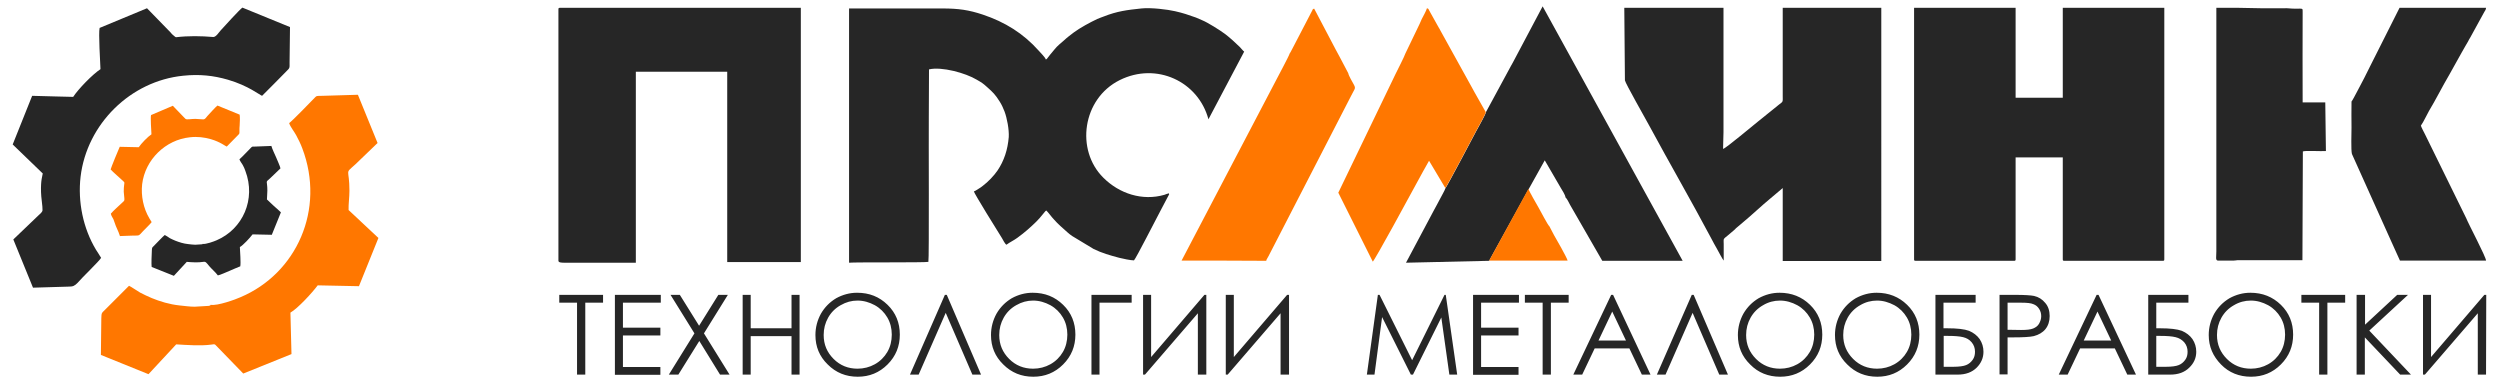 <?xml version="1.0" encoding="utf-8"?>
<!-- Generator: Adobe Illustrator 22.0.1, SVG Export Plug-In . SVG Version: 6.00 Build 0)  -->
<svg version="1.1" id="Слой_1" xmlns="http://www.w3.org/2000/svg" xmlns:xlink="http://www.w3.org/1999/xlink" x="0px" y="0px"
	 viewBox="0 0 1181.9 179" style="enable-background:new 0 0 1181.9 179;" xml:space="preserve">
<style type="text/css">
	.st0{fill:#262626;}
	.st1{fill:#FF7700;}
</style>
<g id="Слой_x0020_1">
	<path class="st0" d="M438.9,123.8c0.4-0.8,0.1-61.3,0.2-67.8l0.1-23.2c6-1.4,17.3,1.7,22.6,4.9c2.6,1.5,3,1.8,5,3.6
		c2.6,2.3,3.8,3.5,5.8,6.7c0.9,1.4,1.6,2.9,2.3,4.7c1.2,3.2,2.2,8.6,2,12.1c-0.5,6-2.2,11.2-5.3,15.8c-1.7,2.5-4.5,5.4-6.9,7.2
		c-0.8,0.6-1.1,0.9-2,1.4c-0.7,0.4-1.6,1.1-2.3,1.3c0.2,1,11,18.5,13.3,22.1c0.5,0.8,1.3,2.6,2.1,3.1c1.6-1.2,3.6-2.1,5.2-3.3
		c0.9-0.7,1.6-1.2,2.5-1.9c2.3-1.8,6.3-5.4,8-7.4c0.5-0.5,0.5-0.7,1-1.2c0.7-0.7,1.5-2,2.1-2.4c0.7,0.5,2.6,3.2,3.7,4.3
		c2,2.3,4,3.9,6.3,6c0.7,0.6,1.5,1.3,2.3,1.8l10.1,6.1c3.8,1.9,8,3.1,12.2,4.2c1.5,0.4,5.4,1.2,6.9,1.2c0.9-0.8,10.7-20.1,12.7-23.8
		l3.9-7.4c0-0.1,0-0.1,0-0.1l-0.1-0.4c-0.9,0.2-1.3,0.4-2.1,0.7c-10.4,3-21.3-0.5-28.9-8.1c-13.2-13.1-9.9-37.3,7.7-46.1
		c17.4-8.7,37.2,0.6,42,18.5l16.9-32c-0.4-0.2-1.6-1.7-2.1-2.2c-1.9-1.9-4.8-4.5-6.9-6.1c-2.4-1.8-8.3-5.5-10.8-6.5
		c-1-0.4-2-0.9-3-1.3c-3.7-1.3-5.9-2.1-9.9-3c-3.4-0.8-11.4-1.8-15.9-1.3c-6.7,0.7-11.5,1.3-17.8,3.8c-1,0.4-2,0.7-3.1,1.2
		c-3.4,1.6-8,4.1-11,6.3c-1.7,1.3-3.2,2.4-4.8,3.9c-1.2,1.1-3,2.4-4.4,4.2c-0.7,0.9-1.2,1.5-2,2.4l-1.4,1.8c-0.4,0.4,0,0.3-0.7,0.5
		c-0.3-1.1-2.5-3.1-3.3-4.1c-7.3-8.2-16-13.6-26.5-17.1C458,4.7,453.1,4,445.5,4h-44.1v120.2C404.1,123.9,437.2,124.2,438.9,123.8z"
		/>
	<path class="st0" d="M904.9,122.6c0,0.5,0.1,0.7,0.7,0.7h46.6c0.5,0,0.7-0.1,0.7-0.7V74.4h22.3v48.2c0,0.5,0.1,0.7,0.7,0.7h46.6
		c0.5,0,0.7-0.1,0.7-0.7V3.7h-48v42.5h-22.3V3.7h-48L904.9,122.6L904.9,122.6z"/>
	<path class="st0" d="M768.2,38c0.2,1.4,9.9,18.4,11.5,21.4c9.6,17.8,19.8,35.4,29.2,53.1c0.9,1.8,1.9,3.5,2.9,5.3
		c0.4,0.7,2.6,4.9,3.1,5.4c0-2.6,0-5.2,0-7.8c0-1.8-0.3-2.3,0.7-3.1c0.5-0.4,0.5-0.3,1-0.8l3.2-2.7c0.4-0.3,0.6-0.6,0.9-0.9l3.2-2.7
		c3.2-2.6,9.9-8.8,12.5-10.9l6.4-5.4v34.5h46.6V3.7h-46.6v41.4c0,3.2,0.3,2.8-1.7,4.3l-9.8,7.9c-2.1,1.6-15.3,12.8-16.7,13.1
		c0-2.9,0.2-5.2,0.2-7.9V3.7h-46.9L768.2,38z"/>
	<path class="st0" d="M264,4.4v118.9c0,0.9,1.8,0.9,2.7,0.9h33.9V33.9h43.2v90h34.8V3.7H264.7C264.2,3.7,264,3.8,264,4.4L264,4.4z"
		/>
	<path class="st0" d="M702.5,53c-0.2,1.3-3.9,7.6-4.7,9.2c-1.4,2.7-13.8,26.1-14.4,26.7c-0.4,1.2-2.1,4.1-2.7,5.3
		c-1,1.8-1.8,3.5-2.8,5.2l-13.2,24.8l39.3-0.9l18.7-33.9l7.6-13.6l7.5,12.9c0.7,1.2,2.2,3.4,2.3,4.6c0.8,0.7,1.6,2.5,2.2,3.6
		l15.2,26.4h19.3h18.7L729.3,3l-14.1,26.6c-0.3,0.5-0.6,1-0.9,1.6L702.5,53z"/>
	<path class="st0" d="M1088.7,71.6c1-0.5,8.9,0,10.9-0.2l-0.3-23h-10.7c0-14.2-0.1-28.5,0-42.7c0-1.9,0.3-1.6-3.7-1.6
		c-2.1,0-3.3-0.3-5.2-0.2c-3.6,0-7.1,0-10.7,0c-3.8,0-6.8-0.2-10.5-0.2c-3.6,0-7.1,0-10.7,0v115.2c0,2.7-0.5,4.1,0.7,4.3h7.5
		c1,0,1.1-0.2,2.3-0.2h30.2L1088.7,71.6z"/>
	<path class="st0" d="M1111.7,48c-0.1,4.1,0,8.2,0,12.3c0,2.4-0.3,10.7,0.2,12.5l18.4,40.9c0.4,1,0.9,2,1.4,3.1l2.9,6.4h40.7
		c0-1.7-8.2-17.1-9.4-20.1l-19.5-39.7c-0.5-1-1.6-3-1.9-4c1.4-2,2.7-5,3.8-6.9c3.1-5.1,6.5-11.9,9.7-17.3l5.8-10.4
		c0.7-1.2,1.3-2.2,2-3.5c0.4-0.7,0.6-1,1-1.7c0.4-0.8,0.6-1.2,1-1.8l6.7-12.2c0.4-0.7,0.7-0.9,0.8-1.9h-40.9l-13.9,27.6
		c-1,2-1.8,3.7-2.8,5.6C1117.3,37.5,1112.3,47.5,1111.7,48z"/>
	<path class="st1" d="M609.7,25.3c-0.3,1.2-5.4,10.6-6.3,12.4l-44.8,85.5h17.5l22.5,0.1l0.1-0.2v-0.3l0.2-0.2
		c0.3-0.8,0.5-0.8,0.8-1.5l38.9-75.5c1.8-3.7,2.5-3.6,1.5-5.5c-0.7-1.3-2.5-4.3-2.7-5.5l-4-7.6c-0.7-1.2-1.3-2.4-2-3.7L621.3,4.1
		c-0.8,0.2-0.6,0.2-1,1l-9.1,17.5C610.6,23.6,610.3,24.5,609.7,25.3z"/>
	<path class="st1" d="M664.4,25.3c-0.3,1.1-3.8,8-4.6,9.6l-27.1,56.2l16.3,32.6c1-0.8,17.5-31.1,21-37.6c1.7-3.2,3.8-6.9,5.6-10.1
		l7.7,12.9c0.6-0.6,13-24,14.4-26.7c0.8-1.6,4.5-7.9,4.7-9.2l-5.2-9.2c-0.6-1-1.1-2-1.7-3.1L681,14.5c-0.3-0.6-0.5-1-0.9-1.6
		l-4.3-7.7c-0.5-0.8-0.3-1.1-1.2-1.3c-0.3,1.2-1.9,4-2.5,5.2c-0.4,0.9-0.7,1.7-1.2,2.7L664.4,25.3z"/>
	<path class="st1" d="M704,123.2h19.4h17.7c-0.1-1-5.7-10.9-6.4-12l-2.2-4.2c-0.8-0.6-4.2-7.3-5.1-8.8c-1-1.9-4.5-7.6-4.8-9
		L704,123.2z"/>
	<path class="st0" d="M264.4,143.1v-3.7h20.7v3.7h-8.4v34h-3.9v-34H264.4z M290.7,139.4h21.7v3.7h-17.9v11.8h17.7v3.7h-17.7v14.9
		h17.7v3.7h-21.5L290.7,139.4L290.7,139.4z M317,139.4h4.4l9.1,14.6l9.1-14.6h4.5l-11.3,18.2l12.1,19.5h-4.5l-9.8-15.9l-9.9,15.9
		h-4.5l12.1-19.5L317,139.4z M351.1,139.4h3.8v15.8h19.3v-15.8h3.8v37.7h-3.8v-18.2h-19.3v18.2h-3.8V139.4z M405.2,138.4
		c5.8,0,10.5,1.9,14.4,5.7s5.8,8.5,5.8,14.1c0,5.5-1.9,10.2-5.8,14.1c-3.9,3.9-8.6,5.8-14.1,5.8c-5.6,0-10.3-1.9-14.2-5.8
		c-3.9-3.8-5.8-8.4-5.8-13.9c0-3.6,0.9-7,2.6-10.1c1.8-3.1,4.2-5.5,7.2-7.3C398.4,139.3,401.7,138.4,405.2,138.4z M405.4,142.1
		c-2.8,0-5.4,0.7-8,2.2c-2.5,1.4-4.5,3.4-5.9,5.9s-2.1,5.2-2.1,8.2c0,4.5,1.6,8.2,4.7,11.3s6.9,4.6,11.3,4.6c2.9,0,5.7-0.7,8.2-2.1
		c2.5-1.4,4.5-3.4,5.9-5.8c1.4-2.4,2.1-5.2,2.1-8.2s-0.7-5.7-2.1-8.1c-1.4-2.4-3.4-4.4-5.9-5.8C411,142.9,408.3,142.1,405.4,142.1z
		 M463.8,177.1h-4.1l-12.6-29.2l-12.8,29.2h-4.1l16.5-37.7h0.9L463.8,177.1z M488.2,138.4c5.8,0,10.5,1.9,14.4,5.7s5.8,8.5,5.8,14.1
		c0,5.5-1.9,10.2-5.8,14.1c-3.9,3.9-8.6,5.8-14.1,5.8c-5.6,0-10.3-1.9-14.2-5.8c-3.9-3.8-5.8-8.4-5.8-13.9c0-3.6,0.9-7,2.6-10.1
		c1.8-3.1,4.2-5.5,7.2-7.3C481.4,139.3,484.7,138.4,488.2,138.4z M488.4,142.1c-2.8,0-5.4,0.7-8,2.2c-2.5,1.4-4.5,3.4-5.9,5.9
		s-2.1,5.2-2.1,8.2c0,4.5,1.6,8.2,4.7,11.3s6.9,4.6,11.3,4.6c2.9,0,5.7-0.7,8.2-2.1c2.5-1.4,4.5-3.4,5.9-5.8
		c1.4-2.4,2.1-5.2,2.1-8.2s-0.7-5.7-2.1-8.1c-1.4-2.4-3.4-4.4-5.9-5.8C494,142.9,491.3,142.1,488.4,142.1z M519.8,177.1H516v-37.7
		h19v3.7h-15.2V177.1z M570.3,177.1h-4v-29l-25,29h-0.9v-37.7h3.8v29.4l25.2-29.4h0.9V177.1z M609.4,177.1h-4v-29l-25,29h-0.9v-37.7
		h3.8v29.4l25.2-29.4h0.9V177.1z M646.2,177.1l5.2-37.7h0.8l15.4,30.9l15.3-30.9h0.6l5.4,37.7h-3.7l-3.8-27l-13.4,27h-1l-13.6-27.2
		l-3.6,27.2H646.2z M696.4,139.4h21.7v3.7h-17.9v11.8h17.7v3.7h-17.7v14.9h17.7v3.7h-21.5V139.4z M720.9,143.1v-3.7h20.7v3.7h-8.4
		v34h-3.9v-34H720.9z M762.6,139.4l17.7,37.7h-4.1l-5.9-12.4h-16.4l-5.9,12.4h-4.2l17.9-37.7H762.6z M762.2,147.3l-6.5,13.7h13
		L762.2,147.3z M816.9,177.1h-4.1l-12.6-29.2l-12.8,29.2h-4.1l16.5-37.7h0.9L816.9,177.1z M841.3,138.4c5.7,0,10.5,1.9,14.4,5.7
		s5.8,8.5,5.8,14.1c0,5.5-1.9,10.2-5.8,14.1c-3.9,3.9-8.6,5.8-14.1,5.8c-5.6,0-10.4-1.9-14.2-5.8c-3.9-3.8-5.8-8.4-5.8-13.9
		c0-3.6,0.9-7,2.6-10.1c1.8-3.1,4.2-5.5,7.2-7.3C834.5,139.3,837.8,138.4,841.3,138.4z M841.5,142.1c-2.8,0-5.5,0.7-8,2.2
		c-2.5,1.4-4.5,3.4-5.9,5.9s-2.1,5.2-2.1,8.2c0,4.5,1.6,8.2,4.7,11.3c3.1,3.1,6.9,4.6,11.3,4.6c2.9,0,5.7-0.7,8.2-2.1
		c2.5-1.4,4.5-3.4,5.9-5.8c1.4-2.4,2.1-5.2,2.1-8.2s-0.7-5.7-2.1-8.1c-1.4-2.4-3.4-4.4-5.9-5.8C847.1,142.9,844.4,142.1,841.5,142.1
		z M887.2,138.4c5.7,0,10.5,1.9,14.4,5.7s5.8,8.5,5.8,14.1c0,5.5-1.9,10.2-5.8,14.1c-3.9,3.9-8.6,5.8-14.1,5.8
		c-5.6,0-10.3-1.9-14.2-5.8c-3.9-3.8-5.8-8.4-5.8-13.9c0-3.6,0.9-7,2.6-10.1c1.8-3.1,4.2-5.5,7.2-7.3
		C880.4,139.3,883.7,138.4,887.2,138.4z M887.4,142.1c-2.8,0-5.5,0.7-8,2.2c-2.5,1.4-4.5,3.4-5.9,5.9s-2.1,5.2-2.1,8.2
		c0,4.5,1.6,8.2,4.7,11.3c3.1,3.1,6.9,4.6,11.3,4.6c2.9,0,5.7-0.7,8.2-2.1c2.5-1.4,4.5-3.4,5.9-5.8c1.4-2.4,2.1-5.2,2.1-8.2
		s-0.7-5.7-2.1-8.1c-1.4-2.4-3.4-4.4-5.9-5.8C892.9,142.9,890.3,142.1,887.4,142.1z M915,177.1v-37.7h19v3.7h-15.2v12.1h1.8
		c4.7,0,8.1,0.4,10.3,1.2c2.1,0.9,3.8,2.2,5,3.9c1.2,1.8,1.8,3.8,1.8,6c0,2.9-1.1,5.4-3.2,7.5c-2.2,2.2-5.2,3.3-9,3.3H915z
		 M918.9,158.9v14.5h4.6c2.7,0,4.8-0.3,6-0.8c1.3-0.5,2.3-1.4,3.1-2.5s1.1-2.4,1.1-3.8c0-1.7-0.5-3.2-1.6-4.5s-2.4-2-4-2.4
		s-4-0.6-7.1-0.6h-2.1V158.9z M945.3,139.4h7.5c4.3,0,7.3,0.2,8.8,0.5c2.2,0.5,3.9,1.6,5.3,3.3c1.4,1.6,2.1,3.7,2.1,6.2
		s-0.7,4.6-2,6.2c-1.3,1.6-3.2,2.7-5.5,3.3c-1.7,0.4-5,0.6-9.7,0.6h-2.7V177h-3.8L945.3,139.4L945.3,139.4z M949.1,143.1v12.8
		l6.4,0.1c2.6,0,4.5-0.2,5.7-0.7s2.2-1.2,2.8-2.3s1-2.2,1-3.5s-0.3-2.4-1-3.5s-1.6-1.8-2.7-2.2c-1.1-0.5-3-0.7-5.6-0.7L949.1,143.1
		L949.1,143.1z M992.1,139.4l17.7,37.7h-4.1l-5.9-12.4h-16.4l-5.9,12.4h-4.2l17.9-37.7H992.1z M991.6,147.3l-6.5,13.7h13
		L991.6,147.3z M1015.6,177.1v-37.7h19v3.7h-15.2v12.1h1.8c4.7,0,8.1,0.4,10.3,1.2c2.1,0.9,3.8,2.2,5,3.9c1.2,1.8,1.8,3.8,1.8,6
		c0,2.9-1.1,5.4-3.3,7.5c-2.2,2.2-5.2,3.3-9,3.3H1015.6z M1019.4,158.9v14.5h4.6c2.7,0,4.8-0.3,6-0.8c1.3-0.5,2.3-1.4,3.1-2.5
		c0.8-1.1,1.1-2.4,1.1-3.8c0-1.7-0.5-3.2-1.6-4.5c-1.1-1.2-2.4-2-4.1-2.4c-1.6-0.4-4-0.6-7.1-0.6h-2V158.9z M1063.9,138.4
		c5.7,0,10.5,1.9,14.4,5.7s5.8,8.5,5.8,14.1c0,5.5-1.9,10.2-5.8,14.1c-3.9,3.9-8.6,5.8-14.1,5.8c-5.6,0-10.4-1.9-14.2-5.8
		s-5.8-8.4-5.8-13.9c0-3.6,0.9-7,2.6-10.1c1.8-3.1,4.2-5.5,7.2-7.3C1057.1,139.3,1060.4,138.4,1063.9,138.4z M1064.1,142.1
		c-2.8,0-5.5,0.7-8,2.2c-2.5,1.4-4.5,3.4-5.9,5.9s-2.1,5.2-2.1,8.2c0,4.5,1.6,8.2,4.7,11.3s6.9,4.6,11.3,4.6c2.9,0,5.7-0.7,8.2-2.1
		c2.5-1.4,4.5-3.4,5.9-5.8c1.4-2.4,2.1-5.2,2.1-8.2s-0.7-5.7-2.1-8.1c-1.4-2.4-3.4-4.4-5.9-5.8
		C1069.7,142.9,1067,142.1,1064.1,142.1z M1088,143.1v-3.7h20.7v3.7h-8.4v34h-3.9v-34H1088z M1114.2,139.4h3.9v14.1l15.2-14.1h5.1
		l-18.3,16.9l19.7,20.8h-5.1l-16.7-17.6v17.6h-3.9v-37.7H1114.2z M1175.3,177.1h-3.9v-29l-25,29h-0.9v-37.7h3.8v29.4l25.2-29.4h0.9
		L1175.3,177.1L1175.3,177.1z"/>
	<g>
		<path class="st1" d="M99.6,144.1c-0.4,0.4,0.4,0.1-0.8,0.5L92,145c-2.4,0-4.9-0.4-7.1-0.6c-4.8-0.5-9.3-1.9-13.2-3.5
			c-2.1-0.9-3.8-1.7-5.5-2.6c-1.4-0.8-4.1-2.7-5.2-3.2l-11.4,11.4c-1.6,1.6-1.6,1.3-1.7,4l-0.2,17.3l22.5,9.1l13.1-14.1
			c4.9,0.3,11.7,0.8,16.7,0.1c0.7-0.1,1.4-0.3,1.8,0.1l13.2,13.6l22.8-9.2l-0.5-19.6c3.5-2,10.4-9.5,12.9-12.9l19.5,0.4l9.2-22.8
			l-14.1-13.2c-0.1-2.7,0.4-6,0.4-9.1c0-11-2.5-7.7,2.8-12.5l10.5-10.1l-9.3-22.8l-16.8,0.5c-2.9,0.1-2.5-0.3-4.2,1.5
			c-1.7,1.8-10.2,10.5-11.5,11.4c0.5,1.7,2.4,4,3.3,5.7c1,1.9,2.1,4,2.9,6.2c11,28.9-2.7,59.2-29.2,70.4
			C111.3,141.6,102.7,144.7,99.6,144.1z"/>
		<path class="st0" d="M47.8,121.9c-0.7-1.3-1.7-2.6-2.4-3.8c-6.1-10.1-8.7-22.7-7.3-34.6c3-24.9,23.6-45.2,48.5-47.7
			c7.7-0.8,14.3-0.1,21.2,1.9c9.6,2.8,15.1,7.3,16.1,7.6c3.7-3.6,7.5-7.6,11.5-11.6c1.7-1.7,1.5-1.4,1.5-4.3l0.2-16.6l-22.5-9.2
			c-1.2,0.8-8.6,8.9-10.3,10.8c-0.9,1-2.1,3-3.4,3.1C95,17,89.1,16.9,83.2,17.6c-0.1,0-0.3-0.1-0.4-0.2l-1.2-1
			c-0.4-0.4-0.8-0.8-1-1.1L69.5,3.9l-22.4,9.3c-0.6,2.4,0.3,16.2,0.4,19.5c-3.7,2.4-10.5,9.4-12.9,13.1l-8.2-0.2l-11.2-0.3L6,68.3
			L20.2,82c0,0,0,0,0,0.1c-0.1,0.9-1,3-0.8,8.8c0,2.2,0.8,6.8,0.7,8.5c-0.1,1-1.3,1.8-2,2.5L6.3,113.2l9.3,22.8l16.9-0.5
			c2,0,2.7-0.3,4.2-1.8C38.5,131.5,47,123.4,47.8,121.9z"/>
		<path class="st0" d="M95.8,115.3c-0.2,0.2,0.2,0.1-0.4,0.2l-3.1,0.2c-1.1,0-2.3-0.2-3.3-0.3c-2.2-0.2-4.3-0.9-6.1-1.6
			c-1-0.4-1.8-0.8-2.6-1.2c-0.6-0.4-1.9-1.3-2.4-1.5c-0.6,0.4-4.4,4.4-5.3,5.3c-0.7,0.7-0.7,0.6-0.8,1.8c-0.1,1.8-0.3,6.8-0.1,8
			l10.5,4.2l6.1-6.6c2.3,0.2,5.4,0.4,7.8,0c1.2-0.2,1.4,0.3,2.9,2.1c1.1,1.3,2.8,2.7,4,4.3c0.9-0.1,4.4-1.7,5.4-2.1
			c1.7-0.7,3.6-1.6,5.2-2.2c0.3-1.7-0.1-7-0.2-9.1c1.6-0.9,4.8-4.4,6-6l9.1,0.2l4.3-10.6c-1.2-1.2-2.2-2-3.3-3l-3.3-3.1
			c0-1.3,0.2-2.8,0.2-4.2c0-5.1-1.2-3.6,1.3-5.8l4.9-4.7c-0.1-0.8-1.7-4.3-2.1-5.3c-0.6-1.4-1.8-3.8-2.2-5.3l-7.8,0.3
			c-1.4,0-1.2-0.1-2,0.7s-4.7,4.9-5.3,5.3c0.2,0.8,1.1,1.9,1.5,2.6c0.5,0.9,1,1.9,1.3,2.9c5.1,13.4-1.2,27.5-13.6,32.8
			C101.3,114.1,97.2,115.6,95.8,115.3z"/>
		<path class="st1" d="M71.7,105c-0.3-0.6-0.8-1.2-1.1-1.8c-2.8-4.7-4-10.6-3.4-16.1c1.4-11.6,11-21,22.6-22.2
			c3.6-0.4,6.7,0,9.9,0.9c4.5,1.3,7,3.4,7.5,3.5c1.7-1.7,3.5-3.5,5.3-5.4c0.8-0.8,0.7-0.7,0.7-2c0-0.9,0-1.7,0.1-2.6
			c0.1-1.3,0.2-3.9,0-5.1l-10.5-4.3c-0.6,0.4-4,4.1-4.8,5c-0.4,0.5-1,1.4-1.6,1.5c-0.5,0.1-3.2-0.2-4.1-0.2c-2,0-4,0.5-4.6,0
			l-0.3-0.3c-0.2-0.2-0.4-0.4-0.5-0.5L81.7,50l-10.3,4.4c-0.3,1.1,0.1,7.5,0.2,9.1c-1.7,1.1-4.9,4.4-6,6.1l-9-0.2
			c-0.5,1-4.2,10.1-4.3,10.7c1.4,1.5,3.1,2.9,4.5,4.2c3.1,3,1.7,0.6,1.7,6.3c0,1,0.4,3.2,0.3,3.9c0,0.5-0.6,0.9-0.9,1.2
			c-1.5,1.4-4.4,4-5.5,5.3c0.1,0.9,0.9,2,1.2,2.6c0.1,0.3,0.4,1,0.5,1.4c0.8,2.6,1.8,4,2.6,6.6c1.8-0.1,3.6-0.1,5.5-0.2
			c3.1-0.1,3.3,0.2,4.3-0.9C67.4,109.4,71.3,105.7,71.7,105z"/>
	</g>
</g>
</svg>
